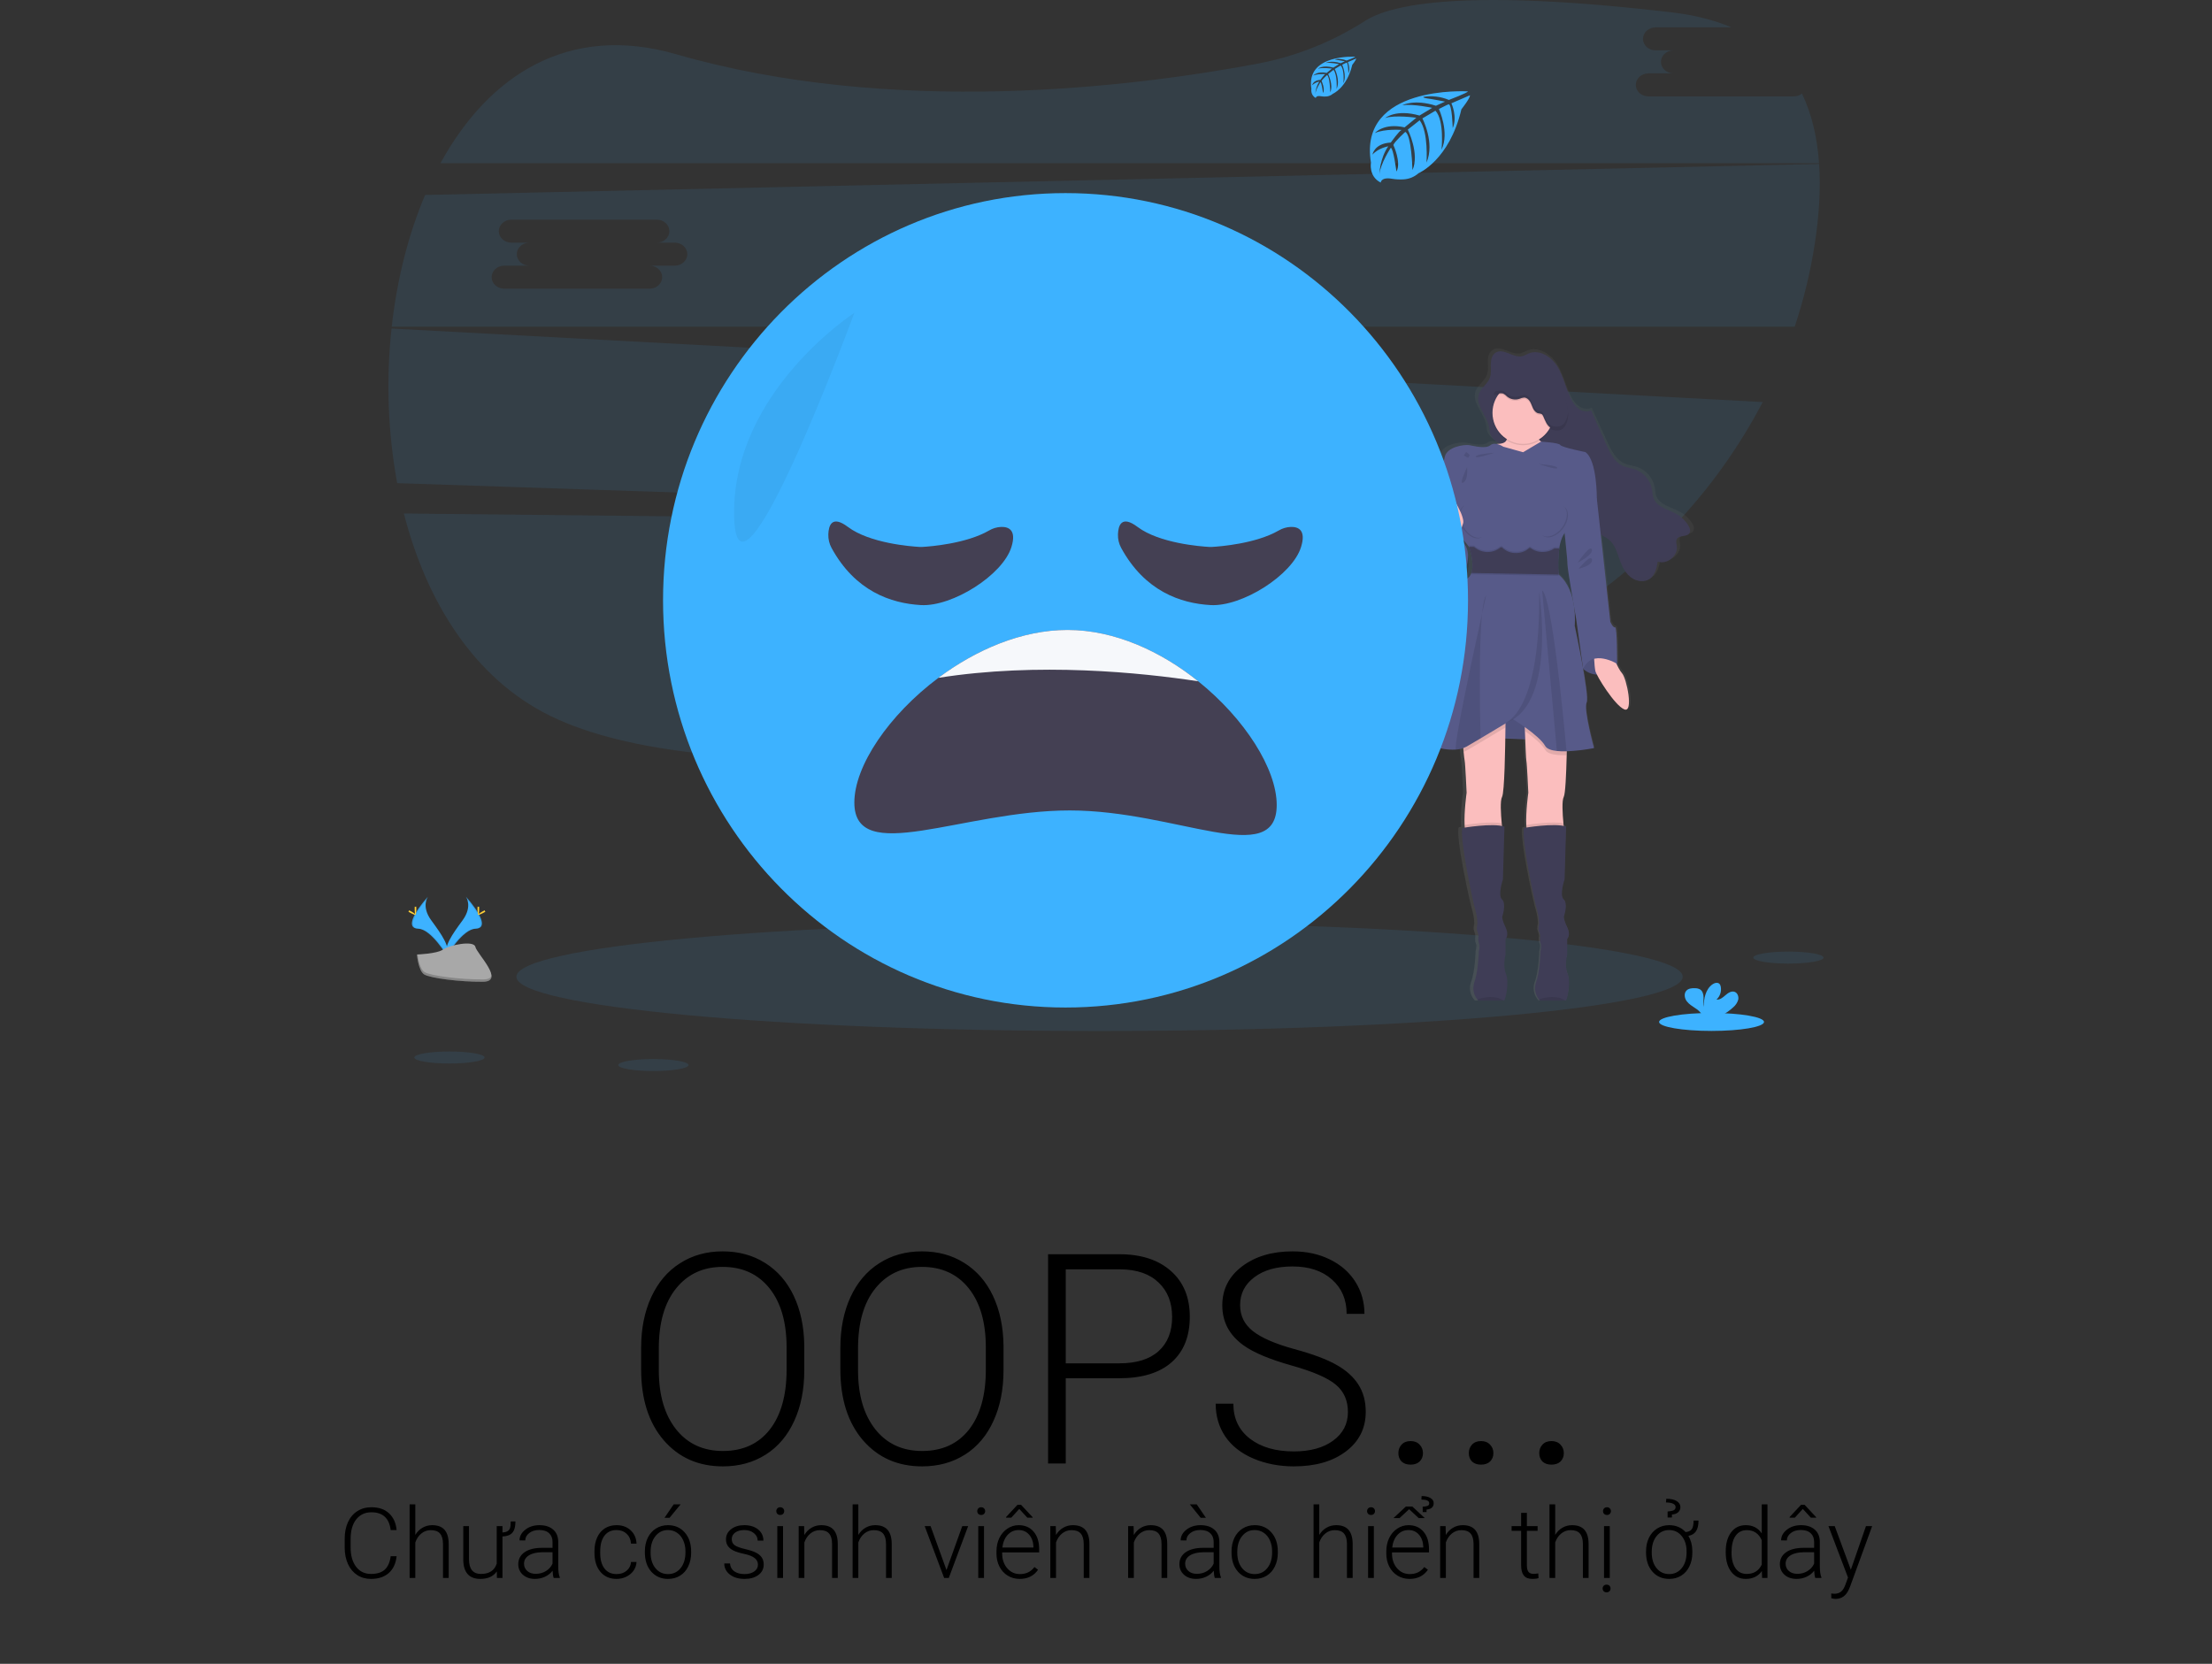 <svg width="541" height="407" viewBox="0 0 541 407" fill="none" xmlns="http://www.w3.org/2000/svg">
<rect x="0" y="0" width="541" height="407" fill="#333333" stroke="none"/>
<g clip-path="url(#clip0_20_296)">
<path opacity="0.1" d="M98.778 125.613C104.321 147.288 116.044 166.026 134.57 175.109C173.083 193.985 259.942 184.25 324.767 173.075C358.299 167.295 387.773 151.344 409.184 128.896L98.778 125.613Z" fill="#3DB2FF"/>
<path opacity="0.1" d="M438.718 23.581H403.15C401.462 23.581 400.077 22.315 400.077 20.769C400.077 19.222 401.462 17.953 403.15 17.953H409.302C407.611 17.953 406.229 16.687 406.229 15.137C406.229 13.588 407.611 12.325 409.302 12.325H404.911C403.22 12.325 401.835 11.059 401.835 9.509C401.835 7.959 403.22 6.697 404.911 6.697H423.476C419.356 4.944 414.541 3.697 408.992 3.042C358.37 -2.909 340.297 1.027 333.921 5.073C325.975 10.178 317.148 13.721 307.903 15.515C276.671 21.415 218.262 28.512 165.323 13.255C139.011 5.657 119.455 18.479 107.735 39.913H444.896C444.456 33.684 443.138 27.93 440.719 22.896C440.146 23.344 439.442 23.585 438.718 23.581V23.581Z" fill="#3DB2FF"/>
<path opacity="0.1" d="M95.763 80.368C94.396 92.975 94.861 105.716 97.141 118.186L409.423 128.645C418.019 119.622 425.323 109.425 431.121 98.35L95.763 80.368ZM219.274 107.346H213.125C214.816 107.346 216.201 108.615 216.201 110.162C216.201 111.709 214.816 112.974 213.125 112.974H177.557C175.869 112.974 174.484 111.709 174.484 110.162C174.484 108.615 175.869 107.346 177.557 107.346H183.709C182.018 107.346 180.636 106.081 180.636 104.534C180.636 102.987 182.018 101.718 183.709 101.718H179.315C177.624 101.718 176.239 100.453 176.239 98.906C176.239 97.359 177.624 96.09 179.315 96.09H214.883C216.575 96.09 217.956 97.356 217.956 98.906C217.956 100.456 216.575 101.718 214.883 101.718H219.274C220.965 101.718 222.347 102.984 222.347 104.534C222.347 106.084 220.965 107.346 219.274 107.346Z" fill="#3DB2FF"/>
<path opacity="0.1" d="M444.909 40.107L103.973 47.695C99.825 57.456 97.074 68.493 95.807 79.929H438.935C441.169 73.238 442.825 66.364 443.888 59.384C444.912 52.664 445.32 46.164 444.909 40.107ZM165.03 64.986H158.881C160.572 64.986 161.957 66.255 161.957 67.802C161.957 69.348 160.572 70.617 158.881 70.617H123.313C121.625 70.617 120.24 69.348 120.24 67.802C120.24 66.255 121.625 64.986 123.313 64.986H129.464C127.773 64.986 126.392 63.72 126.392 62.173C126.392 60.627 127.773 59.358 129.464 59.358H125.071C123.38 59.358 121.995 58.092 121.995 56.545C121.995 54.999 123.38 53.73 125.071 53.73H160.639C162.33 53.73 163.712 54.995 163.712 56.545C163.712 58.095 162.33 59.358 160.639 59.358H165.03C166.721 59.358 168.102 60.627 168.102 62.173C168.102 63.72 166.721 64.986 165.03 64.986Z" fill="#3DB2FF"/>
<path opacity="0.1" d="M268.927 252.207C347.696 252.207 411.552 246.262 411.552 238.929C411.552 231.596 347.696 225.652 268.927 225.652C190.157 225.652 126.302 231.596 126.302 238.929C126.302 246.262 190.157 252.207 268.927 252.207Z" fill="#3DB2FF"/>
<path d="M414.289 129.261C414.288 129.239 414.288 129.216 414.289 129.193C414.289 129.158 414.289 129.126 414.289 129.093C414.225 128.723 414.087 128.371 413.884 128.057C413.154 126.874 412.137 125.9 410.929 125.228C408.823 124.059 405.929 123.559 405.087 121.328C404.828 120.637 404.822 119.884 404.694 119.161C404.471 118.034 403.959 116.986 403.209 116.123C402.459 115.26 401.498 114.612 400.422 114.243C399.42 113.904 398.338 113.811 397.365 113.391C395.189 112.455 394.04 110.146 393.067 108.011C391.808 105.256 390.548 102.5 389.289 99.742C388.332 100.23 387.094 100 386.197 99.39C385.333 98.739 384.645 97.879 384.196 96.888C382.898 94.337 382.339 91.447 380.814 89.019C379.289 86.591 376.242 84.673 373.549 85.728C373.023 85.994 372.479 86.222 371.921 86.41C369.614 86.956 367.062 84.288 365.086 85.583C364.758 85.796 364.491 86.092 364.311 86.442C364.309 86.421 364.309 86.399 364.311 86.377C364.054 86.903 363.91 87.477 363.89 88.063V88.063C363.89 88.183 363.89 88.299 363.89 88.412C363.89 88.431 363.89 88.451 363.89 88.47C363.89 88.935 363.919 89.406 363.925 89.878C363.932 90.274 363.902 90.669 363.836 91.059V91.027C363.798 91.247 363.743 91.463 363.67 91.673C363.156 93.068 361.733 93.982 361.066 95.293V95.228C360.991 95.371 360.926 95.519 360.871 95.67C360.753 96.014 360.691 96.375 360.689 96.739C360.632 99.203 363.213 101.521 363.513 104.166C363.727 106.039 364.151 106.639 365.725 107.698L366.069 107.931C365.932 107.931 365.792 107.95 365.635 107.953C365.574 107.955 365.513 107.961 365.453 107.973C365.176 107.895 364.885 107.881 364.601 107.932C364.317 107.982 364.048 108.095 363.813 108.263C362.607 109.232 359.754 108.486 358.488 108.263C357.221 108.041 352.881 108.641 352.275 111.076C351.669 113.51 350.629 118.535 350.629 118.535C350.629 118.535 350.629 121.722 350.243 122.316C350.228 122.357 350.228 122.403 350.243 122.445C350.243 123.339 350.274 128.715 349.419 130.101C349.209 130.424 349.225 131.137 349.381 132.015C348.481 133.188 347.636 134.557 347.786 135.454C348.06 137.292 351.742 143.068 357.02 139.975C357.02 139.975 360.022 134.418 356.245 131.463L356.407 130.818C357.55 132.238 358.395 133.259 358.395 133.259C358.395 133.259 358.44 133.378 358.51 133.582H358.395C358.888 134.939 359.187 136.362 359.282 137.805C359.268 138.334 359.173 138.858 359.001 139.358H359.1C359.072 139.468 359.04 139.578 359.001 139.681C358.816 140.226 358.47 140.701 358.009 141.04C355.37 142.933 352.349 156.446 352.349 156.446C352.349 156.446 346.362 178.29 345.166 179.533C344.177 180.553 350.393 183.427 355.058 183.085C355.709 183.045 356.352 182.922 356.972 182.716C357.001 183.039 357.033 183.362 357.065 183.656C357.163 184.625 357.266 185.522 357.329 185.803C357.495 186.507 357.824 193.695 357.824 193.695C357.824 193.695 357.151 198.364 357.313 201.612C357.313 201.835 357.342 202.048 357.361 202.258L356.781 202.348C355.9 204.35 359.528 221.054 360.023 222.458C360.35 223.565 360.535 224.71 360.571 225.865C360.571 225.865 360.252 227.053 360.517 227.702C360.682 228.099 360.79 228.517 360.836 228.945C360.836 228.945 360.619 230.024 360.948 230.728C361.277 231.432 360.894 232.665 360.894 232.665C360.894 232.665 360.785 237.531 359.796 240.179C359.527 240.891 359.448 241.663 359.569 242.416C359.689 243.169 360.004 243.877 360.482 244.467C360.551 244.559 360.625 244.646 360.705 244.728C360.705 244.728 366.162 244.774 367.122 244.728H367.247C367.633 244.673 368.622 240.295 367.741 238.186C366.86 236.078 367.633 233.482 367.633 233.482V229.646C367.633 229.646 368.622 228.722 367.633 226.74C366.644 224.757 366.806 224.157 366.806 224.157C366.806 224.157 367.907 220.967 366.752 219.94C365.597 218.913 366.972 215.019 366.972 215.019L367.361 202.038C367.158 201.971 366.95 201.917 366.739 201.877C366.717 201.664 366.695 201.444 366.672 201.212C366.446 198.861 366.251 195.664 366.755 194.754C367.259 193.843 367.502 185.894 367.582 180.369L372.61 180.563C372.716 183.146 372.827 185.503 372.898 185.803C373.063 186.507 373.395 193.695 373.395 193.695C373.395 193.695 372.719 198.364 372.882 201.612C372.882 201.835 372.91 202.048 372.929 202.258L372.349 202.348C371.468 204.35 375.096 221.054 375.591 222.458C375.919 223.565 376.104 224.71 376.143 225.865C376.143 225.865 375.824 227.053 376.085 227.702C376.25 228.099 376.358 228.517 376.404 228.945C376.404 228.945 376.187 230.024 376.516 230.728C376.845 231.432 376.462 232.665 376.462 232.665C376.462 232.665 376.353 237.531 375.364 240.179C375.099 240.892 375.025 241.664 375.149 242.416C375.274 243.168 375.592 243.873 376.072 244.46C376.141 244.552 376.216 244.64 376.296 244.722C376.296 244.722 381.752 244.767 382.713 244.722H382.837C383.223 244.667 384.212 240.289 383.332 238.18C382.451 236.072 383.223 233.475 383.223 233.475V229.646C383.223 229.646 384.212 228.722 383.223 226.74C382.234 224.757 382.397 224.157 382.397 224.157C382.397 224.157 383.498 220.967 382.342 219.94C381.187 218.913 382.563 215.019 382.563 215.019L382.958 202.038C382.749 201.97 382.536 201.916 382.32 201.877C382.298 201.664 382.275 201.444 382.253 201.212C382.027 198.861 381.832 195.664 382.336 194.754C382.741 194.008 382.974 189.203 383.08 184.512C383.08 184.189 383.08 183.866 383.105 183.543C385.416 183.446 387.717 183.185 389.991 182.762C389.991 182.762 387.301 173.136 388.124 171.57C388.478 170.895 387.968 167.301 387.269 163.43C388.244 164.228 389.455 164.672 390.709 164.689C391.912 167.03 395.572 172.416 397.633 173.246C400.052 174.215 398.236 165.626 397.084 164.382C396.539 163.704 396.08 162.958 395.719 162.164C395.75 162.125 395.786 162.093 395.817 162.058C395.849 162.022 395.875 152.92 395.323 153.084C394.771 153.249 394.114 151.731 394.114 151.731L392.41 136.597L391.695 130.262C392.292 130.708 393 130.992 393.609 131.434C395.269 132.665 395.811 134.825 396.539 136.736C397.138 138.309 397.981 139.868 399.362 140.856C400.744 141.844 402.77 142.106 404.149 141.105C405.425 140.165 405.802 138.47 406.082 136.923C408.399 137.747 411.21 135.545 410.91 133.139C410.837 132.545 410.62 131.896 410.926 131.376C411.539 130.349 413.479 130.947 414.117 129.933C414.224 129.757 414.28 129.555 414.277 129.348C414.286 129.303 414.289 129.284 414.289 129.261ZM383.303 137.585C383.268 138.163 384.053 142.807 384.691 146.481C384.168 144.192 383.118 141.748 381.05 140.072C381.05 140.072 381.05 139.955 381.025 139.749H381.05C381.05 139.749 380.964 138.825 380.951 137.511C380.955 136.346 381.04 135.183 381.207 134.03V134.001H381.165C381.165 133.904 381.191 133.804 381.207 133.707C381.333 132.735 381.594 131.785 381.982 130.885C382.153 130.533 382.351 130.194 382.572 129.871C382.914 132.994 383.335 137.001 383.303 137.585V137.585ZM385.02 148.344C385.3 149.93 385.501 151.044 385.501 151.044L387.196 162.816V162.871C386.283 157.902 385.119 152.665 385.119 152.665C385.237 151.225 385.204 149.777 385.02 148.344V148.344Z" fill="url(#paint0_linear_20_296)"/>
<path d="M364.254 104.812C363.934 101.828 360.744 99.255 361.701 96.416C362.221 94.87 363.848 93.924 364.397 92.387C364.761 91.373 364.598 90.259 364.601 89.18C364.605 88.102 364.853 86.897 365.741 86.3C367.655 85.008 370.118 87.666 372.352 87.123C372.892 86.936 373.418 86.71 373.925 86.445C376.532 85.396 379.48 87.308 380.945 89.723C382.41 92.138 382.958 95.018 384.216 97.556C384.645 98.536 385.31 99.392 386.149 100.046C387.017 100.653 388.204 100.882 389.142 100.398L392.796 108.631C393.753 110.753 394.851 113.052 396.944 113.985C397.882 114.402 398.929 114.495 399.899 114.834C400.953 115.211 401.891 115.86 402.619 116.719C403.347 117.577 403.839 118.614 404.047 119.726C404.171 120.449 404.174 121.198 404.426 121.886C405.24 124.108 408.038 124.605 410.077 125.761C411.257 126.434 412.246 127.402 412.949 128.573C413.268 129.132 413.543 129.865 413.201 130.414C412.585 131.421 410.712 130.827 410.119 131.851C409.819 132.367 410.03 133.013 410.119 133.607C410.409 136 407.687 138.192 405.447 137.372C405.176 138.912 404.809 140.601 403.578 141.534C402.253 142.535 400.291 142.271 398.954 141.289C397.617 140.307 396.807 138.754 396.226 137.188C395.521 135.283 394.994 133.133 393.389 131.909C392.808 131.47 392.113 131.186 391.545 130.743C390.269 129.755 389.63 128.125 389.174 126.546C388.584 124.576 388.115 122.551 387.26 120.692C386.404 118.832 385.052 117.101 383.198 116.252C381.459 115.461 379.455 115.512 377.658 114.87C374.566 113.765 372.279 111.134 369.203 109.894C368.219 109.476 367.288 108.943 366.427 108.305C364.879 107.275 364.458 106.678 364.254 104.812Z" fill="#3F3D56"/>
<g opacity="0.1">
<path opacity="0.1" d="M364.541 91.754C364.607 91.627 364.664 91.497 364.713 91.363C365.074 90.349 364.914 89.235 364.917 88.157C364.917 87.797 364.95 87.438 365.016 87.085C364.722 87.723 364.579 88.421 364.598 89.125C364.595 89.994 364.697 90.905 364.541 91.754Z" fill="black"/>
<path opacity="0.1" d="M403.878 140.521C402.553 141.518 400.591 141.257 399.254 140.272C397.917 139.287 397.103 137.74 396.539 136.168C395.833 134.263 395.31 132.112 393.702 130.889C393.124 130.449 392.426 130.162 391.861 129.723C390.585 128.735 389.946 127.104 389.487 125.541C388.897 123.572 388.431 121.547 387.572 119.687C386.714 117.828 385.367 116.097 383.51 115.248C381.775 114.457 379.771 114.508 377.974 113.866C374.879 112.761 372.591 110.13 369.518 108.89C368.535 108.47 367.602 107.937 366.739 107.301C365.227 106.245 364.825 105.648 364.601 103.785C364.282 100.989 361.474 98.551 361.911 95.916C361.84 96.058 361.777 96.205 361.723 96.355C360.766 99.197 363.957 101.77 364.276 104.75C364.483 106.613 364.914 107.211 366.414 108.267C367.277 108.903 368.209 109.436 369.193 109.855C372.266 111.095 374.554 113.73 377.649 114.831C379.445 115.477 381.449 115.422 383.185 116.213C385.042 117.062 386.376 118.796 387.247 120.653C388.118 122.51 388.584 124.528 389.161 126.507C389.63 128.07 390.246 129.7 391.535 130.688C392.113 131.128 392.812 131.415 393.376 131.854C394.972 133.078 395.508 135.228 396.213 137.133C396.794 138.699 397.608 140.249 398.945 141.231C400.281 142.213 402.244 142.477 403.568 141.48C404.414 140.834 404.844 139.849 405.128 138.793C404.876 139.474 404.443 140.072 403.878 140.521V140.521Z" fill="black"/>
<path opacity="0.1" d="M410.435 130.837C410.313 131.069 410.26 131.331 410.282 131.593C411.003 130.873 412.63 131.296 413.198 130.369C413.33 130.14 413.382 129.872 413.345 129.61C412.605 130.32 410.977 129.897 410.435 130.837Z" fill="black"/>
<path opacity="0.1" d="M405.747 136.359C405.687 136.681 405.626 137.027 405.55 137.363C407.502 137.979 409.758 136.394 410.077 134.392C409.302 135.932 407.387 136.962 405.747 136.359Z" fill="black"/>
</g>
<path d="M368.376 106.365C368.376 106.365 369.439 108.535 366.302 108.58C363.165 108.625 368.322 122.671 368.322 122.671L373.536 129.387L380.023 125.835L380.396 116.039L380.875 110.12C380.875 110.12 374.812 108.128 375.929 105.493C377.046 102.858 368.376 106.365 368.376 106.365Z" fill="#FBBEBE"/>
<path d="M387.205 163.633C387.205 163.633 391.034 167.447 395.502 162.387L392.071 158.703H387.732L387.205 163.633Z" fill="#575A89"/>
<path opacity="0.1" d="M387.62 158.703L387.094 163.633C387.094 163.633 390.923 167.447 395.39 162.387" fill="black"/>
<path d="M394.062 159.374C394.062 159.374 395.604 163.465 396.72 164.702C397.837 165.939 399.592 174.496 397.253 173.527C394.914 172.558 390.447 165.348 390.179 164.111C389.911 162.875 389.809 159.374 389.809 159.374H394.062Z" fill="#FBBEBE"/>
<path d="M360.613 180.362L381.245 181.17L378.852 172.342L368.459 172.129L360.613 180.362Z" fill="#575A89"/>
<path opacity="0.1" d="M363.481 180.362L384.117 181.17L381.724 172.342L371.328 172.129L363.481 180.362Z" fill="black"/>
<path d="M367.365 194.935C366.876 195.855 367.065 199.039 367.285 201.393C367.425 202.891 367.578 204.044 367.578 204.044C367.578 204.044 359.866 206.465 358.698 204.367C358.402 203.834 358.255 202.901 358.204 201.806C358.044 198.577 358.698 193.924 358.698 193.924C358.698 193.924 358.379 186.769 358.22 186.068C358.156 185.787 358.057 184.896 357.961 183.931C357.821 182.497 357.687 180.902 357.687 180.902L368.217 175.251C368.217 175.251 368.217 176.31 368.197 177.941C368.14 183.062 367.971 193.805 367.365 194.935Z" fill="#FBBEBE"/>
<path opacity="0.1" d="M367.578 204.044C367.578 204.044 359.866 206.465 358.698 204.367C358.402 203.834 358.255 202.901 358.204 201.806C359.799 201.561 364.656 200.883 367.285 201.393C367.425 202.891 367.578 204.044 367.578 204.044Z" fill="black"/>
<path d="M367.843 244.728H367.722C366.793 244.764 361.516 244.728 361.516 244.728C361.439 244.647 361.366 244.56 361.299 244.47C360.832 243.879 360.524 243.176 360.404 242.43C360.284 241.683 360.356 240.918 360.613 240.208C361.57 237.57 361.675 232.726 361.675 232.726C361.675 232.726 362.049 231.49 361.73 230.789C361.411 230.088 361.621 229.013 361.621 229.013C361.572 228.588 361.465 228.172 361.302 227.776C361.037 227.131 361.356 225.946 361.356 225.946C361.32 224.797 361.141 223.658 360.823 222.555C360.345 221.157 356.835 204.528 357.687 202.536C357.687 202.536 365.131 201.244 367.952 202.213L367.578 215.129C367.578 215.129 366.248 219.003 367.365 220.027C368.481 221.05 367.419 224.225 367.419 224.225C367.419 224.225 367.259 224.815 368.217 226.808C369.174 228.8 368.217 229.714 368.217 229.714V233.534C368.217 233.534 367.473 236.117 368.322 238.216C369.171 240.314 368.217 244.661 367.843 244.728Z" fill="#3F3D56"/>
<path d="M382.454 194.935C381.966 195.855 382.154 199.039 382.374 201.393C382.515 202.891 382.668 204.044 382.668 204.044C382.668 204.044 374.956 206.465 373.788 204.367C373.491 203.834 373.344 202.901 373.293 201.806C373.134 198.577 373.788 193.924 373.788 193.924C373.788 193.924 373.469 186.769 373.309 186.068C373.223 185.69 373.073 182.087 372.955 178.855C372.856 176.097 372.776 173.604 372.776 173.604L383.306 175.251C383.306 175.251 383.306 179.936 383.175 184.751C383.06 189.42 382.847 194.205 382.454 194.935Z" fill="#FBBEBE"/>
<path opacity="0.1" d="M382.668 204.044C382.668 204.044 374.956 206.465 373.788 204.367C373.491 203.834 373.344 202.901 373.293 201.806C374.889 201.561 379.745 200.883 382.374 201.393C382.515 202.891 382.668 204.044 382.668 204.044Z" fill="black"/>
<path d="M382.933 244.728H382.812C381.883 244.764 376.605 244.728 376.605 244.728C376.528 244.647 376.456 244.56 376.388 244.47C375.922 243.879 375.614 243.176 375.494 242.43C375.374 241.683 375.445 240.918 375.702 240.208C376.66 237.557 376.755 232.713 376.755 232.713C376.755 232.713 377.129 231.477 376.81 230.776C376.49 230.075 376.701 229 376.701 229C376.652 228.575 376.545 228.159 376.382 227.763C376.117 227.118 376.436 225.933 376.436 225.933C376.4 224.784 376.221 223.645 375.903 222.542C375.425 221.144 371.915 204.515 372.767 202.523C372.767 202.523 380.211 201.231 383.032 202.2L382.658 215.116C382.658 215.116 381.328 218.99 382.445 220.014C383.561 221.038 382.499 224.212 382.499 224.212C382.499 224.212 382.339 224.802 383.297 226.795C384.254 228.787 383.297 229.701 383.297 229.701V233.521C383.297 233.521 382.553 236.104 383.402 238.203C384.251 240.301 383.306 244.661 382.933 244.728Z" fill="#3F3D56"/>
<path opacity="0.1" d="M372.524 108.903C376.666 108.903 380.023 105.505 380.023 101.315C380.023 97.124 376.666 93.727 372.524 93.727C368.383 93.727 365.026 97.124 365.026 101.315C365.026 105.505 368.383 108.903 372.524 108.903Z" fill="black"/>
<path d="M372.524 108.58C376.666 108.58 380.023 105.183 380.023 100.992C380.023 96.801 376.666 93.404 372.524 93.404C368.383 93.404 365.026 96.801 365.026 100.992C365.026 105.183 368.383 108.58 372.524 108.58Z" fill="#FBBEBE"/>
<path opacity="0.1" d="M357.687 180.902L368.217 175.251C368.217 175.251 368.217 176.31 368.197 177.941C366.659 178.871 364.34 180.269 362.109 181.59C360.897 182.31 359.713 183.007 358.698 183.591C358.463 183.721 358.216 183.829 357.961 183.914C357.821 182.497 357.687 180.902 357.687 180.902Z" fill="black"/>
<path opacity="0.1" d="M383.306 175.238C383.306 175.238 383.306 179.923 383.175 184.738H383.137C382.35 184.766 381.562 184.741 380.779 184.663C379.404 184.515 378.303 184.147 377.907 183.417C377.106 181.996 374.863 180.188 372.968 178.842C372.869 176.084 372.789 173.591 372.789 173.591L383.306 175.238Z" fill="black"/>
<path d="M381.347 134.201C381.08 136.303 381.029 138.427 381.194 140.54C386.031 144.576 385.128 153.078 385.128 153.078C385.128 153.078 388.852 170.301 388.054 171.861C387.256 173.42 389.86 183 389.86 183C387.641 183.426 385.394 183.687 383.137 183.782C382.35 183.81 381.562 183.785 380.779 183.708C379.404 183.559 378.303 183.191 377.907 182.461C376.42 179.826 369.984 175.897 369.984 175.897C369.984 175.897 365.906 178.37 362.109 180.621C360.897 181.341 359.713 182.038 358.698 182.623C357.875 183.065 356.965 183.317 356.034 183.362C351.519 183.701 345.504 180.84 346.461 179.826C347.632 178.587 353.43 156.846 353.43 156.846C353.43 156.846 356.353 143.391 358.906 141.509C359.353 141.166 359.687 140.695 359.863 140.156C360.737 137.698 359.276 133.759 359.276 133.759C359.276 133.759 351.034 123.481 351.404 122.887C351.774 122.293 351.777 119.122 351.777 119.122C351.777 119.122 352.789 114.117 353.373 111.696C353.957 109.274 358.159 108.68 359.381 108.896C360.603 109.113 363.366 109.865 364.534 108.896C365.702 107.928 367.674 109.274 367.674 109.274L372.518 110.624L376.873 108.041C376.873 108.041 381.238 108.267 381.612 108.857C381.985 109.448 387.729 110.582 387.729 110.582C390.651 112.571 390.546 122.044 390.546 122.044C390.546 122.044 383.526 128.231 382.09 131.408C381.718 132.301 381.468 133.241 381.347 134.201V134.201Z" fill="#575A89"/>
<path d="M388.957 120.734L390.553 122.025L392.202 137.04L393.849 152.109C393.849 152.109 394.487 153.617 395.02 153.456C395.553 153.294 395.498 162.387 395.498 162.387C395.498 162.387 389.391 158.586 387.202 163.633L385.498 151.463C385.498 151.463 383.316 139.032 383.37 138.063C383.424 137.095 382.253 126.601 382.253 126.601L388.957 120.734Z" fill="#575A89"/>
<path d="M352.581 121.434L351.41 122.887C351.41 122.887 351.519 129.129 350.613 130.637C349.707 132.145 353.114 140.969 354.391 140.43C355.667 139.891 358.539 126.116 358.539 125.955C358.539 125.793 352.581 121.434 352.581 121.434Z" fill="#575A89"/>
<path d="M352.476 130.314C352.476 130.314 348.752 134.134 349.017 135.964C349.282 137.795 352.846 143.546 357.952 140.456C357.952 140.456 362.687 131.444 352.476 130.314Z" fill="#575A89"/>
<path opacity="0.1" d="M367.722 244.738C366.794 244.774 361.516 244.738 361.516 244.738C361.439 244.656 361.366 244.57 361.299 244.48C362.649 244.015 365.565 243.317 367.722 244.738Z" fill="black"/>
<path opacity="0.1" d="M382.818 244.738C381.889 244.774 376.612 244.738 376.612 244.738C376.535 244.656 376.462 244.57 376.395 244.48C377.738 244.015 380.655 243.317 382.818 244.738Z" fill="black"/>
<path opacity="0.1" d="M362.486 150.088C361.672 157.986 361.94 173.659 362.109 180.621C360.897 181.341 359.713 182.038 358.698 182.623C357.875 183.065 356.965 183.317 356.034 183.362C355.696 181.257 360.38 159.633 362.486 150.088Z" fill="black"/>
<path opacity="0.1" d="M363.481 145.606C363.459 145.719 363.073 147.437 362.486 150.088C362.716 147.824 363.035 146.2 363.481 145.606Z" fill="black"/>
<path opacity="0.1" d="M376.436 144.754C376.436 144.754 380.958 173.491 367.569 177.043C367.566 177.03 376.832 175.606 376.436 144.754Z" fill="black"/>
<path opacity="0.1" d="M383.137 183.782C382.35 183.81 381.563 183.785 380.779 183.708L377.167 144.415C379.471 145.939 382.228 173.824 383.137 183.782Z" fill="black"/>
<path opacity="0.1" d="M366.94 96.529C367.18 96.51 367.421 96.535 367.652 96.604C367.99 96.774 368.295 97.006 368.552 97.288C368.968 97.64 369.465 97.879 369.998 97.984C370.53 98.088 371.08 98.055 371.596 97.885C371.96 97.721 372.346 97.612 372.741 97.563C373.351 97.563 373.877 98.015 374.193 98.531C374.509 99.048 374.672 99.661 374.943 100.214C375.214 100.766 375.648 101.289 376.245 101.424C376.531 101.436 376.812 101.501 377.074 101.618C377.235 101.75 377.358 101.923 377.432 102.119C377.93 103.207 378.325 104.492 379.388 105.025C379.779 105.208 380.205 105.302 380.635 105.299C381.073 105.332 381.512 105.252 381.912 105.067C382.304 104.845 382.629 104.517 382.85 104.121C383.514 103.01 383.59 101.634 383.434 100.346C383.239 98.721 382.667 97.165 381.765 95.806C380.815 94.431 379.521 93.337 378.016 92.634C376.51 91.931 374.848 91.645 373.198 91.805C372.621 91.871 372.051 91.979 371.49 92.128C369.461 92.677 367.47 93.704 366.238 95.425C365.94 95.855 365.613 96.263 365.259 96.646C365.817 96.591 366.379 96.542 366.94 96.529Z" fill="black"/>
<path d="M366.94 96.207C367.18 96.187 367.421 96.212 367.652 96.281C367.99 96.451 368.295 96.683 368.552 96.965C368.968 97.317 369.465 97.556 369.998 97.661C370.53 97.766 371.08 97.732 371.596 97.563C371.96 97.398 372.346 97.289 372.741 97.24C373.351 97.24 373.877 97.692 374.193 98.208C374.509 98.725 374.672 99.338 374.943 99.891C375.214 100.443 375.648 100.966 376.245 101.102C376.531 101.113 376.812 101.179 377.074 101.295C377.235 101.427 377.358 101.6 377.432 101.796C377.93 102.884 378.325 104.169 379.388 104.702C379.779 104.885 380.205 104.979 380.635 104.976C381.073 105.009 381.512 104.929 381.912 104.744C382.304 104.522 382.629 104.194 382.85 103.798C383.514 102.687 383.59 101.311 383.434 100.023C383.239 98.398 382.667 96.842 381.765 95.483C380.815 94.109 379.521 93.014 378.016 92.311C376.51 91.608 374.848 91.322 373.198 91.483C372.621 91.548 372.051 91.656 371.49 91.805C369.461 92.354 367.47 93.381 366.238 95.102C365.94 95.532 365.613 95.94 365.259 96.323C365.817 96.268 366.379 96.219 366.94 96.207Z" fill="#3F3D56"/>
<path opacity="0.1" d="M358.804 114.276C358.804 114.276 359.177 117.291 357.901 118.044C356.624 118.796 358.804 114.276 358.804 114.276Z" fill="black"/>
<path opacity="0.1" d="M385.872 137.634C385.872 137.634 388.903 133.113 389.33 134.405C389.758 135.697 385.872 137.634 385.872 137.634Z" fill="black"/>
<path opacity="0.1" d="M386.085 139.139C386.085 139.139 389.075 135.425 389.362 136.878C389.65 138.331 386.085 139.139 386.085 139.139Z" fill="black"/>
<path opacity="0.1" d="M377.304 134.718C376.22 134.734 375.162 134.381 374.298 133.717H374.037C373.141 134.545 371.966 134.992 370.753 134.967C370.123 134.981 369.496 134.867 368.911 134.629C368.326 134.392 367.794 134.036 367.349 133.585H367.001C366.082 134.342 364.928 134.745 363.744 134.723C362.559 134.702 361.421 134.256 360.53 133.465L359.282 133.443C359.282 133.443 360.744 137.382 359.869 139.839L381.194 140.223C381.029 138.111 381.08 135.987 381.347 133.885V133.856L380.176 133.833C379.333 134.425 378.329 134.734 377.304 134.718Z" fill="black"/>
<path opacity="0.1" d="M377.304 135.364C376.22 135.379 375.162 135.027 374.298 134.363H374.037C373.141 135.191 371.966 135.638 370.753 135.613C370.123 135.627 369.496 135.513 368.911 135.275C368.326 135.037 367.794 134.682 367.349 134.231H367.001C366.082 134.988 364.928 135.391 363.744 135.369C362.559 135.347 361.421 134.902 360.53 134.111L359.282 134.089C359.282 134.089 360.744 138.028 359.869 140.485L381.194 140.869C381.029 138.757 381.08 136.633 381.347 134.531V134.502L380.176 134.479C379.333 135.07 378.329 135.38 377.304 135.364Z" fill="black"/>
<path d="M377.304 135.041C376.22 135.057 375.162 134.704 374.298 134.04H374.037C373.141 134.868 371.966 135.315 370.753 135.29C370.123 135.304 369.496 135.19 368.911 134.952C368.326 134.715 367.794 134.359 367.349 133.908H367.001C366.082 134.665 364.928 135.068 363.744 135.046C362.559 135.025 361.421 134.579 360.53 133.788L359.282 133.766C359.282 133.766 360.744 137.705 359.869 140.162L381.194 140.546C381.029 138.434 381.08 136.31 381.347 134.208V134.179L380.176 134.156C379.333 134.748 378.329 135.057 377.304 135.041V135.041Z" fill="#3F3D56"/>
<path opacity="0.1" d="M376.356 113.51C376.356 113.51 380.846 113.801 380.875 114.447C380.903 115.093 376.356 113.51 376.356 113.51Z" fill="black"/>
<path opacity="0.1" d="M365.45 110.756C365.45 110.756 360.961 111.047 360.932 111.692C360.903 112.338 365.45 110.756 365.45 110.756Z" fill="black"/>
<path opacity="0.1" d="M382.607 123.959C382.563 123.927 382.518 123.901 382.473 123.872C383.622 124.918 383.431 127.204 382.02 129.09C380.61 130.976 378.469 131.76 377.167 130.914C377.208 130.95 377.244 130.989 377.288 131.024C378.565 132.012 380.798 131.237 382.272 129.287C383.747 127.337 383.89 124.951 382.607 123.959Z" fill="black"/>
<path opacity="0.1" d="M357.945 128.848C356.809 126.775 356.956 124.486 358.242 123.617C358.194 123.64 358.143 123.659 358.095 123.685C356.685 124.479 356.5 126.859 357.668 129.003C358.836 131.147 360.941 132.232 362.352 131.45C362.398 131.423 362.443 131.393 362.486 131.36C361.079 132.006 359.081 130.921 357.945 128.848Z" fill="black"/>
<path opacity="0.1" d="M359.464 111.366L359.053 112.012L358.003 111.447L358.555 110.588C358.92 110.763 359.233 111.031 359.464 111.366V111.366Z" fill="black"/>
<path d="M352.795 135.264C352.795 135.264 353.73 130.814 352.476 129.4C351.222 127.986 351.624 120.572 353.539 120.734C355.453 120.895 358.325 126.759 357.846 127.999C357.368 129.239 355.559 135.587 355.559 135.587L352.795 135.264Z" fill="#FBBEBE"/>
<path opacity="0.1" d="M382.818 103.162C382.597 103.558 382.273 103.886 381.88 104.108C381.48 104.293 381.041 104.373 380.603 104.34C380.173 104.343 379.747 104.249 379.356 104.066C378.293 103.53 377.898 102.245 377.4 101.16C377.337 100.964 377.225 100.788 377.074 100.65C376.816 100.531 376.538 100.462 376.254 100.446C375.658 100.31 375.227 99.784 374.952 99.235C374.678 98.686 374.515 98.079 374.203 97.553C373.89 97.027 373.36 96.565 372.751 96.584C372.354 96.638 371.968 96.752 371.605 96.923C371.089 97.091 370.539 97.124 370.007 97.019C369.475 96.914 368.977 96.674 368.561 96.323C368.305 96.041 368 95.809 367.661 95.638C367.431 95.57 367.19 95.545 366.95 95.564C366.583 95.564 366.219 95.599 365.852 95.629C365.671 95.87 365.476 96.1 365.268 96.32C365.827 96.271 366.388 96.223 366.95 96.21C367.19 96.19 367.431 96.216 367.661 96.284C368 96.455 368.305 96.687 368.561 96.969C368.977 97.32 369.475 97.56 370.007 97.665C370.539 97.77 371.089 97.737 371.605 97.569C371.968 97.398 372.354 97.283 372.751 97.23C373.36 97.23 373.887 97.682 374.203 98.199C374.519 98.715 374.681 99.329 374.952 99.881C375.224 100.433 375.658 100.956 376.254 101.092C376.538 101.107 376.816 101.176 377.074 101.295C377.235 101.427 377.358 101.6 377.432 101.796C377.93 102.884 378.325 104.169 379.388 104.702C379.779 104.885 380.205 104.979 380.635 104.976C381.073 105.009 381.512 104.929 381.912 104.744C382.304 104.522 382.629 104.194 382.85 103.798C383.345 102.885 383.567 101.846 383.488 100.808C383.464 101.637 383.233 102.446 382.818 103.162V103.162Z" fill="black"/>
<path d="M354.209 138.793C355.795 138.793 357.081 137.911 357.081 136.823C357.081 135.736 355.795 134.854 354.209 134.854C352.623 134.854 351.337 135.736 351.337 136.823C351.337 137.911 352.623 138.793 354.209 138.793Z" fill="#575A89"/>
<path d="M260.602 246.462C314.968 246.462 359.04 201.864 359.04 146.849C359.04 91.835 314.968 47.236 260.602 47.236C206.236 47.236 162.164 91.835 162.164 146.849C162.164 201.864 206.236 246.462 260.602 246.462Z" fill="#3DB2FF"/>
<path d="M312.252 196.908C312.252 212.633 287.823 198.251 261.633 198.251C235.442 198.251 208.952 212.038 208.952 196.314C208.952 187.347 217.395 174.877 229.507 165.819C238.633 158.993 249.839 154.105 261.097 154.105C272.673 154.105 284.013 159.397 293.059 166.662C304.476 175.823 312.252 188.131 312.252 196.908Z" fill="#444053"/>
<path d="M293.056 166.656C279.134 164.534 253.955 161.948 229.507 165.813C238.633 158.987 249.839 154.098 261.096 154.098C272.67 154.098 284.01 159.39 293.056 166.656Z" fill="#F6F8FB"/>
<path opacity="0.05" d="M208.952 76.532C208.952 76.532 179.299 95.716 179.542 125.722C179.784 155.729 208.952 76.532 208.952 76.532Z" fill="black"/>
<path d="M359.001 22.354C359.001 22.354 332.134 20.717 335.303 39.768C335.303 39.768 334.665 43.132 337.69 44.663C337.69 44.663 337.738 43.252 340.443 43.73C341.408 43.893 342.388 43.941 343.363 43.872C344.681 43.781 345.934 43.257 346.93 42.38V42.38C346.93 42.38 354.483 39.225 357.422 26.733C357.422 26.733 359.595 24.007 359.509 23.31L354.975 25.267C354.975 25.267 356.522 28.576 355.294 31.327C355.294 31.327 355.147 25.389 354.276 25.515C354.1 25.544 351.921 26.662 351.921 26.662C351.921 26.662 354.585 32.428 352.559 36.616C352.559 36.616 353.322 29.513 351.072 27.078L347.881 28.964C347.881 28.964 350.996 34.918 348.883 39.778C348.883 39.778 349.426 32.325 347.211 29.422L344.317 31.705C344.317 31.705 347.243 37.575 345.459 41.605C345.459 41.605 345.227 32.929 343.692 32.273C343.692 32.273 341.161 34.534 340.775 35.46C340.775 35.46 342.779 39.719 341.538 41.967C341.538 41.967 340.775 36.187 340.15 36.155C340.15 36.155 337.629 39.984 337.364 42.612C337.364 42.612 337.476 38.706 339.537 35.79C339.537 35.79 337.099 36.213 335.679 37.814C335.679 37.814 336.072 35.105 340.147 34.87C340.147 34.87 342.23 31.963 342.789 31.789C342.789 31.789 338.72 31.444 336.254 32.551C336.254 32.551 338.424 29.997 343.532 31.156L346.404 28.799C346.404 28.799 341.05 28.056 338.778 28.877C338.778 28.877 341.391 26.616 347.173 28.263L350.284 26.381C350.284 26.381 345.718 25.386 342.996 25.735C342.996 25.735 345.868 24.169 351.193 25.867L353.427 24.857C353.427 24.857 350.08 24.191 349.1 24.088C348.121 23.985 348.07 23.707 348.07 23.707C350.195 23.357 352.375 23.613 354.365 24.446C354.365 24.446 359.081 22.654 359.001 22.354Z" fill="#3DB2FF"/>
<path d="M331.445 13.884C331.445 13.884 319.32 13.142 320.737 21.75C320.737 21.75 320.453 23.271 321.815 23.962C321.815 23.962 321.834 23.316 323.06 23.542C323.495 23.615 323.937 23.636 324.378 23.607C324.974 23.564 325.54 23.327 325.992 22.932V22.932C325.992 22.932 329.403 21.505 330.731 15.861C330.731 15.861 331.713 14.63 331.688 14.314L329.639 15.199C329.639 15.199 330.341 16.694 329.789 17.937C329.789 17.937 329.722 15.254 329.33 15.318C329.25 15.318 328.264 15.835 328.264 15.835C328.264 15.835 329.47 18.441 328.561 20.333C328.561 20.333 328.905 17.123 327.891 16.022L326.448 16.875C326.448 16.875 327.856 19.567 326.902 21.763C326.902 21.763 327.144 18.395 326.145 17.084L324.837 18.114C324.837 18.114 326.158 20.765 325.354 22.587C325.354 22.587 325.249 18.667 324.553 18.369C324.553 18.369 323.411 19.39 323.235 19.81C323.235 19.81 324.141 21.747 323.58 22.751C323.58 22.751 323.235 20.139 322.942 20.129C322.942 20.129 321.803 21.857 321.685 23.035C321.739 21.939 322.077 20.875 322.664 19.952C322.008 20.077 321.402 20.395 320.922 20.866C320.922 20.866 321.097 19.642 322.945 19.535C322.945 19.535 323.886 18.224 324.138 18.143C324.138 18.143 322.3 17.988 321.187 18.489C321.187 18.489 322.166 17.333 324.476 17.843L325.753 16.781C325.753 16.781 323.334 16.458 322.307 16.813C322.307 16.813 323.487 15.793 326.101 16.539L327.505 15.686C327.505 15.686 325.443 15.237 324.212 15.399C324.212 15.399 325.51 14.692 327.916 15.46L328.921 15.002C328.921 15.002 327.409 14.701 326.969 14.656C326.528 14.611 326.499 14.485 326.499 14.485C327.457 14.324 328.441 14.436 329.339 14.808C329.339 14.808 331.48 14.02 331.445 13.884Z" fill="#3DB2FF"/>
<path opacity="0.1" d="M437.407 235.716C442.153 235.716 446 235.059 446 234.247C446 233.436 442.153 232.778 437.407 232.778C432.661 232.778 428.814 233.436 428.814 234.247C428.814 235.059 432.661 235.716 437.407 235.716Z" fill="#3DB2FF"/>
<path opacity="0.1" d="M109.924 260.156C114.669 260.156 118.516 259.499 118.516 258.687C118.516 257.876 114.669 257.218 109.924 257.218C105.178 257.218 101.331 257.876 101.331 258.687C101.331 259.499 105.178 260.156 109.924 260.156Z" fill="#3DB2FF"/>
<path opacity="0.1" d="M159.806 262C164.552 262 168.399 261.342 168.399 260.531C168.399 259.719 164.552 259.062 159.806 259.062C155.06 259.062 151.213 259.719 151.213 260.531C151.213 261.342 155.06 262 159.806 262Z" fill="#3DB2FF"/>
<path d="M418.6 252.187C425.686 252.187 431.431 251.204 431.431 249.992C431.431 248.779 425.686 247.796 418.6 247.796C411.514 247.796 405.77 248.779 405.77 249.992C405.77 251.204 411.514 252.187 418.6 252.187Z" fill="#3DB2FF"/>
<path d="M423.903 246.404C424.489 245.92 424.916 245.269 425.129 244.535C425.285 243.795 424.972 242.904 424.274 242.633C423.489 242.329 422.649 242.881 422.014 243.437C421.379 243.992 420.649 244.625 419.816 244.509C420.244 244.116 420.565 243.618 420.746 243.063C420.927 242.508 420.963 241.915 420.85 241.341C420.813 241.104 420.714 240.88 420.563 240.695C420.125 240.224 419.337 240.424 418.814 240.795C417.155 241.977 416.692 244.257 416.682 246.311C416.516 245.571 416.657 244.799 416.654 244.05C416.651 243.301 416.443 242.436 415.811 242.039C415.419 241.827 414.979 241.722 414.535 241.735C413.788 241.706 412.959 241.78 412.448 242.332C411.81 243.02 411.979 244.17 412.531 244.916C413.083 245.661 413.919 246.146 414.688 246.666C415.307 247.038 415.835 247.547 416.232 248.154C416.279 248.24 416.317 248.329 416.347 248.422H421.022C422.068 247.884 423.037 247.205 423.903 246.404V246.404Z" fill="#3DB2FF"/>
<path d="M113.935 219.329C113.935 219.329 115.686 221.648 113.124 225.142C110.562 228.635 108.45 231.599 109.295 233.782C109.295 233.782 113.159 227.279 116.315 227.185C119.471 227.092 117.393 223.24 113.935 219.329Z" fill="#3DB2FF"/>
<path opacity="0.1" d="M113.935 219.329C114.087 219.554 114.207 219.798 114.292 220.056C117.362 223.705 118.995 227.111 116.047 227.195C113.296 227.276 109.984 232.248 109.209 233.505C109.236 233.602 109.268 233.698 109.305 233.792C109.305 233.792 113.169 227.289 116.325 227.195C119.48 227.102 117.394 223.24 113.935 219.329Z" fill="black"/>
<path d="M117.192 222.284C117.192 223.101 117.1 223.763 116.988 223.763C116.876 223.763 116.787 223.117 116.787 222.284C116.787 221.451 116.899 221.851 117.014 221.851C117.129 221.851 117.192 221.467 117.192 222.284Z" fill="#FFD037"/>
<path d="M118.296 223.259C117.588 223.65 116.972 223.885 116.918 223.785C116.864 223.685 117.397 223.291 118.105 222.901C118.813 222.51 118.533 222.794 118.587 222.901C118.641 223.007 119.018 222.868 118.296 223.259Z" fill="#FFD037"/>
<path d="M104.675 219.329C104.675 219.329 102.923 221.648 105.482 225.142C108.041 228.635 110.156 231.599 109.311 233.782C109.311 233.782 105.444 227.279 102.291 227.185C99.138 227.092 101.213 223.24 104.675 219.329Z" fill="#3DB2FF"/>
<path opacity="0.1" d="M104.675 219.329C104.521 219.553 104.401 219.797 104.317 220.056C101.248 223.705 99.611 227.111 102.562 227.195C105.31 227.276 108.625 232.248 109.397 233.505C109.371 233.602 109.34 233.698 109.305 233.792C109.305 233.792 105.437 227.289 102.285 227.195C99.132 227.102 101.213 223.24 104.675 219.329Z" fill="black"/>
<path d="M101.417 222.284C101.417 223.101 101.506 223.763 101.618 223.763C101.729 223.763 101.819 223.117 101.819 222.284C101.819 221.451 101.707 221.851 101.595 221.851C101.484 221.851 101.417 221.467 101.417 222.284Z" fill="#FFD037"/>
<path d="M100.297 223.259C101.005 223.65 101.624 223.885 101.679 223.785C101.733 223.685 101.2 223.291 100.492 222.901C99.783 222.51 100.061 222.794 100.01 222.901C99.959 223.007 99.588 222.868 100.297 223.259Z" fill="#FFD037"/>
<path d="M101.975 233.488C101.975 233.488 106.876 233.337 108.357 232.271C109.838 231.206 115.897 229.937 116.264 231.625C116.631 233.314 123.628 240.117 118.096 240.163C112.563 240.208 105.24 239.288 103.765 238.38C102.291 237.473 101.975 233.488 101.975 233.488Z" fill="#A8A8A8"/>
<path opacity="0.2" d="M118.188 239.585C112.655 239.63 105.332 238.71 103.858 237.802C102.735 237.111 102.288 234.628 102.138 233.482H101.975C101.975 233.482 102.294 237.483 103.759 238.39C105.224 239.297 112.556 240.218 118.089 240.172C119.685 240.172 120.237 239.581 120.208 238.732C119.985 239.252 119.378 239.575 118.188 239.585Z" fill="black"/>
<path d="M225.605 133.788C227.478 133.682 236.294 133.01 241.894 129.778C242.793 129.242 243.809 128.94 244.852 128.896C246.632 128.845 248.681 129.597 247.37 133.808C245.244 140.695 232.905 148.444 225.247 148.015C217.883 147.602 209.146 144.599 203.377 134.04C202.825 133.024 202.552 131.877 202.589 130.717C202.656 128.586 203.422 125.916 207.375 128.893C212.717 132.913 222.851 133.675 224.884 133.788C225.124 133.801 225.365 133.801 225.605 133.788V133.788Z" fill="#444053"/>
<path d="M296.442 133.788C298.315 133.682 307.131 133.01 312.731 129.778C313.63 129.242 314.646 128.94 315.689 128.896C317.469 128.845 319.518 129.597 318.206 133.808C316.081 140.695 303.742 148.444 296.084 148.015C288.72 147.602 279.983 144.599 274.214 134.04C273.661 133.024 273.389 131.877 273.426 130.717C273.493 128.586 274.259 125.916 278.212 128.893C283.554 132.913 293.688 133.675 295.72 133.788C295.961 133.801 296.201 133.801 296.442 133.788V133.788Z" fill="#444053"/>
</g>
<path d="M196.707 335.184C196.707 339.895 195.887 344.031 194.246 347.594C192.629 351.156 190.309 353.898 187.285 355.82C184.262 357.742 180.77 358.703 176.809 358.703C170.832 358.703 166.004 356.57 162.324 352.305C158.645 348.016 156.805 342.238 156.805 334.973V329.699C156.805 325.035 157.625 320.91 159.266 317.324C160.93 313.715 163.273 310.949 166.297 309.027C169.32 307.082 172.801 306.109 176.738 306.109C180.676 306.109 184.145 307.059 187.145 308.957C190.168 310.855 192.5 313.539 194.141 317.008C195.781 320.477 196.637 324.496 196.707 329.066V335.184ZM192.383 329.629C192.383 323.465 190.988 318.637 188.199 315.145C185.41 311.652 181.59 309.906 176.738 309.906C171.98 309.906 168.184 311.664 165.348 315.18C162.535 318.672 161.129 323.559 161.129 329.84V335.184C161.129 341.254 162.535 346.07 165.348 349.633C168.16 353.172 171.98 354.941 176.809 354.941C181.707 354.941 185.527 353.195 188.27 349.703C191.012 346.188 192.383 341.301 192.383 335.043V329.629ZM245.434 335.184C245.434 339.895 244.613 344.031 242.973 347.594C241.355 351.156 239.035 353.898 236.012 355.82C232.988 357.742 229.496 358.703 225.535 358.703C219.559 358.703 214.73 356.57 211.051 352.305C207.371 348.016 205.531 342.238 205.531 334.973V329.699C205.531 325.035 206.352 320.91 207.992 317.324C209.656 313.715 212 310.949 215.023 309.027C218.047 307.082 221.527 306.109 225.465 306.109C229.402 306.109 232.871 307.059 235.871 308.957C238.895 310.855 241.227 313.539 242.867 317.008C244.508 320.477 245.363 324.496 245.434 329.066V335.184ZM241.109 329.629C241.109 323.465 239.715 318.637 236.926 315.145C234.137 311.652 230.316 309.906 225.465 309.906C220.707 309.906 216.91 311.664 214.074 315.18C211.262 318.672 209.855 323.559 209.855 329.84V335.184C209.855 341.254 211.262 346.07 214.074 349.633C216.887 353.172 220.707 354.941 225.535 354.941C230.434 354.941 234.254 353.195 236.996 349.703C239.738 346.188 241.109 341.301 241.109 335.043V329.629ZM260.656 337.152V358H256.332V306.812H273.77C279.09 306.812 283.285 308.172 286.355 310.891C289.449 313.609 290.996 317.348 290.996 322.105C290.996 326.91 289.508 330.625 286.531 333.25C283.578 335.852 279.289 337.152 273.664 337.152H260.656ZM260.656 333.496H273.77C277.965 333.496 281.164 332.5 283.367 330.508C285.57 328.516 286.672 325.738 286.672 322.176C286.672 318.637 285.57 315.824 283.367 313.738C281.188 311.629 278.082 310.551 274.051 310.504H260.656V333.496ZM329.668 345.414C329.668 342.578 328.672 340.34 326.68 338.699C324.688 337.035 321.043 335.465 315.746 333.988C310.449 332.488 306.582 330.859 304.145 329.102C300.676 326.617 298.941 323.359 298.941 319.328C298.941 315.414 300.547 312.238 303.758 309.801C306.992 307.34 311.117 306.109 316.133 306.109C319.531 306.109 322.566 306.766 325.238 308.078C327.934 309.391 330.02 311.219 331.496 313.562C332.973 315.906 333.711 318.52 333.711 321.402H329.352C329.352 317.91 328.156 315.109 325.766 313C323.375 310.867 320.164 309.801 316.133 309.801C312.219 309.801 309.102 310.68 306.781 312.438C304.461 314.172 303.301 316.445 303.301 319.258C303.301 321.859 304.344 323.98 306.43 325.621C308.516 327.262 311.855 328.715 316.449 329.98C321.043 331.223 324.523 332.523 326.891 333.883C329.258 335.219 331.039 336.824 332.234 338.699C333.43 340.574 334.027 342.789 334.027 345.344C334.027 349.375 332.41 352.609 329.176 355.047C325.965 357.484 321.723 358.703 316.449 358.703C312.84 358.703 309.523 358.059 306.5 356.77C303.5 355.48 301.215 353.676 299.645 351.355C298.098 349.035 297.324 346.375 297.324 343.375H301.648C301.648 346.984 302.996 349.832 305.691 351.918C308.387 354.004 311.973 355.047 316.449 355.047C320.434 355.047 323.633 354.168 326.047 352.41C328.461 350.652 329.668 348.32 329.668 345.414ZM342.008 355.469C342.008 354.648 342.266 353.957 342.781 353.395C343.32 352.809 344.059 352.516 344.996 352.516C345.934 352.516 346.672 352.809 347.211 353.395C347.75 353.957 348.02 354.648 348.02 355.469C348.02 356.289 347.75 356.969 347.211 357.508C346.672 358.023 345.934 358.281 344.996 358.281C344.059 358.281 343.32 358.023 342.781 357.508C342.266 356.969 342.008 356.289 342.008 355.469ZM359.234 355.469C359.234 354.648 359.492 353.957 360.008 353.395C360.547 352.809 361.285 352.516 362.223 352.516C363.16 352.516 363.898 352.809 364.438 353.395C364.977 353.957 365.246 354.648 365.246 355.469C365.246 356.289 364.977 356.969 364.438 357.508C363.898 358.023 363.16 358.281 362.223 358.281C361.285 358.281 360.547 358.023 360.008 357.508C359.492 356.969 359.234 356.289 359.234 355.469ZM376.461 355.469C376.461 354.648 376.719 353.957 377.234 353.395C377.773 352.809 378.512 352.516 379.449 352.516C380.387 352.516 381.125 352.809 381.664 353.395C382.203 353.957 382.473 354.648 382.473 355.469C382.473 356.289 382.203 356.969 381.664 357.508C381.125 358.023 380.387 358.281 379.449 358.281C378.512 358.281 377.773 358.023 377.234 357.508C376.719 356.969 376.461 356.289 376.461 355.469ZM97.004 380.68C96.809 382.477 96.164 383.852 95.07 384.805C93.984 385.758 92.535 386.234 90.723 386.234C89.457 386.234 88.336 385.918 87.359 385.285C86.391 384.652 85.641 383.758 85.109 382.602C84.578 381.438 84.309 380.109 84.301 378.617V376.402C84.301 374.887 84.566 373.543 85.098 372.371C85.629 371.199 86.391 370.297 87.383 369.664C88.383 369.023 89.531 368.703 90.828 368.703C92.656 368.703 94.098 369.199 95.152 370.191C96.215 371.176 96.832 372.539 97.004 374.281H95.551C95.191 371.383 93.617 369.934 90.828 369.934C89.281 369.934 88.047 370.512 87.125 371.668C86.211 372.824 85.754 374.422 85.754 376.461V378.547C85.754 380.516 86.199 382.086 87.09 383.258C87.988 384.43 89.199 385.016 90.723 385.016C92.231 385.016 93.367 384.656 94.133 383.938C94.898 383.211 95.371 382.125 95.551 380.68H97.004ZM101.574 375.465C102.035 374.707 102.625 374.121 103.344 373.707C104.062 373.293 104.848 373.086 105.699 373.086C107.059 373.086 108.07 373.469 108.734 374.234C109.398 375 109.734 376.148 109.742 377.68V386H108.348V377.668C108.34 376.535 108.098 375.691 107.621 375.137C107.152 374.582 106.398 374.305 105.359 374.305C104.492 374.305 103.723 374.578 103.051 375.125C102.387 375.664 101.895 376.395 101.574 377.316V386H100.18V368H101.574V375.465ZM126.066 372.184C126.066 373.465 125.809 374.387 125.293 374.949C124.785 375.512 123.984 375.812 122.891 375.852V386H121.531L121.508 384.395C120.664 385.621 119.316 386.234 117.465 386.234C116.113 386.234 115.086 385.844 114.383 385.062C113.68 384.273 113.32 383.109 113.305 381.57V373.32H114.699V381.395C114.699 383.809 115.676 385.016 117.629 385.016C119.66 385.016 120.945 384.176 121.484 382.496V373.32H122.891V374.879C123.867 374.832 124.477 374.492 124.719 373.859C124.844 373.539 124.906 372.98 124.906 372.184H126.066ZM135.418 386C135.277 385.602 135.188 385.012 135.148 384.23C134.656 384.871 134.027 385.367 133.262 385.719C132.504 386.062 131.699 386.234 130.848 386.234C129.629 386.234 128.641 385.895 127.883 385.215C127.133 384.535 126.758 383.676 126.758 382.637C126.758 381.402 127.27 380.426 128.293 379.707C129.324 378.988 130.758 378.629 132.594 378.629H135.137V377.188C135.137 376.281 134.855 375.57 134.293 375.055C133.738 374.531 132.926 374.27 131.855 374.27C130.879 374.27 130.07 374.52 129.43 375.02C128.789 375.52 128.469 376.121 128.469 376.824L127.062 376.812C127.062 375.805 127.531 374.934 128.469 374.199C129.406 373.457 130.559 373.086 131.926 373.086C133.34 373.086 134.453 373.441 135.266 374.152C136.086 374.855 136.508 375.84 136.531 377.105V383.105C136.531 384.332 136.66 385.25 136.918 385.859V386H135.418ZM131.012 384.992C131.949 384.992 132.785 384.766 133.52 384.312C134.262 383.859 134.801 383.254 135.137 382.496V379.707H132.629C131.23 379.723 130.137 379.98 129.348 380.48C128.559 380.973 128.164 381.652 128.164 382.52C128.164 383.23 128.426 383.82 128.949 384.289C129.48 384.758 130.168 384.992 131.012 384.992ZM150.805 385.051C151.781 385.051 152.598 384.777 153.254 384.23C153.918 383.676 154.277 382.961 154.332 382.086H155.68C155.641 382.859 155.398 383.566 154.953 384.207C154.508 384.84 153.914 385.336 153.172 385.695C152.438 386.055 151.648 386.234 150.805 386.234C149.141 386.234 147.82 385.656 146.844 384.5C145.875 383.344 145.391 381.789 145.391 379.836V379.414C145.391 378.164 145.609 377.059 146.047 376.098C146.484 375.137 147.109 374.395 147.922 373.871C148.742 373.348 149.699 373.086 150.793 373.086C152.184 373.086 153.328 373.5 154.227 374.328C155.133 375.156 155.617 376.246 155.68 377.598H154.332C154.27 376.605 153.91 375.805 153.254 375.195C152.605 374.586 151.785 374.281 150.793 374.281C149.527 374.281 148.543 374.738 147.84 375.652C147.145 376.566 146.797 377.848 146.797 379.496V379.906C146.797 381.523 147.145 382.785 147.84 383.691C148.543 384.598 149.531 385.051 150.805 385.051ZM157.719 379.473C157.719 378.254 157.953 377.156 158.422 376.18C158.898 375.203 159.566 374.445 160.426 373.906C161.293 373.359 162.273 373.086 163.367 373.086C165.055 373.086 166.422 373.68 167.469 374.867C168.516 376.047 169.039 377.613 169.039 379.566V379.859C169.039 381.086 168.801 382.191 168.324 383.176C167.855 384.152 167.191 384.906 166.332 385.438C165.473 385.969 164.492 386.234 163.391 386.234C161.711 386.234 160.344 385.645 159.289 384.465C158.242 383.277 157.719 381.707 157.719 379.754V379.473ZM159.125 379.859C159.125 381.375 159.516 382.621 160.297 383.598C161.086 384.566 162.117 385.051 163.391 385.051C164.656 385.051 165.68 384.566 166.461 383.598C167.25 382.621 167.645 381.336 167.645 379.742V379.473C167.645 378.504 167.465 377.617 167.105 376.812C166.746 376.008 166.242 375.387 165.594 374.949C164.945 374.504 164.203 374.281 163.367 374.281C162.117 374.281 161.098 374.773 160.309 375.758C159.52 376.734 159.125 378.016 159.125 379.602V379.859ZM164.762 368H166.461L163.754 371.281H162.523L164.762 368ZM185.375 382.777C185.375 382.082 185.094 381.523 184.531 381.102C183.977 380.68 183.137 380.352 182.012 380.117C180.887 379.875 180.012 379.602 179.387 379.297C178.77 378.984 178.309 378.605 178.004 378.16C177.707 377.715 177.559 377.176 177.559 376.543C177.559 375.543 177.977 374.719 178.812 374.07C179.648 373.414 180.719 373.086 182.023 373.086C183.438 373.086 184.57 373.438 185.422 374.141C186.281 374.836 186.711 375.746 186.711 376.871H185.305C185.305 376.129 184.992 375.512 184.367 375.02C183.75 374.527 182.969 374.281 182.023 374.281C181.102 374.281 180.359 374.488 179.797 374.902C179.242 375.309 178.965 375.84 178.965 376.496C178.965 377.129 179.195 377.621 179.656 377.973C180.125 378.316 180.973 378.633 182.199 378.922C183.434 379.211 184.355 379.52 184.965 379.848C185.582 380.176 186.039 380.57 186.336 381.031C186.633 381.492 186.781 382.051 186.781 382.707C186.781 383.777 186.348 384.633 185.48 385.273C184.621 385.914 183.496 386.234 182.105 386.234C180.629 386.234 179.43 385.879 178.508 385.168C177.594 384.449 177.137 383.543 177.137 382.449H178.543C178.598 383.27 178.941 383.91 179.574 384.371C180.215 384.824 181.059 385.051 182.105 385.051C183.082 385.051 183.871 384.836 184.473 384.406C185.074 383.977 185.375 383.434 185.375 382.777ZM191.516 386H190.109V373.32H191.516V386ZM189.863 369.652C189.863 369.387 189.949 369.164 190.121 368.984C190.293 368.797 190.527 368.703 190.824 368.703C191.121 368.703 191.355 368.797 191.527 368.984C191.707 369.164 191.797 369.387 191.797 369.652C191.797 369.918 191.707 370.141 191.527 370.32C191.355 370.5 191.121 370.59 190.824 370.59C190.527 370.59 190.293 370.5 190.121 370.32C189.949 370.141 189.863 369.918 189.863 369.652ZM196.672 373.32L196.719 375.488C197.195 374.707 197.789 374.113 198.5 373.707C199.211 373.293 199.996 373.086 200.855 373.086C202.215 373.086 203.227 373.469 203.891 374.234C204.555 375 204.891 376.148 204.898 377.68V386H203.504V377.668C203.496 376.535 203.254 375.691 202.777 375.137C202.309 374.582 201.555 374.305 200.516 374.305C199.648 374.305 198.879 374.578 198.207 375.125C197.543 375.664 197.051 376.395 196.73 377.316V386H195.336V373.32H196.672ZM209.926 375.465C210.387 374.707 210.977 374.121 211.695 373.707C212.414 373.293 213.199 373.086 214.051 373.086C215.41 373.086 216.422 373.469 217.086 374.234C217.75 375 218.086 376.148 218.094 377.68V386H216.699V377.668C216.691 376.535 216.449 375.691 215.973 375.137C215.504 374.582 214.75 374.305 213.711 374.305C212.844 374.305 212.074 374.578 211.402 375.125C210.738 375.664 210.246 376.395 209.926 377.316V386H208.531V368H209.926V375.465ZM231.488 384.066L235.344 373.32H236.785L232.051 386H230.914L226.156 373.32H227.598L231.488 384.066ZM240.664 386H239.258V373.32H240.664V386ZM239.012 369.652C239.012 369.387 239.098 369.164 239.27 368.984C239.441 368.797 239.676 368.703 239.973 368.703C240.27 368.703 240.504 368.797 240.676 368.984C240.855 369.164 240.945 369.387 240.945 369.652C240.945 369.918 240.855 370.141 240.676 370.32C240.504 370.5 240.27 370.59 239.973 370.59C239.676 370.59 239.441 370.5 239.27 370.32C239.098 370.141 239.012 369.918 239.012 369.652ZM249.395 386.234C248.316 386.234 247.34 385.969 246.465 385.438C245.598 384.906 244.922 384.168 244.438 383.223C243.953 382.27 243.711 381.203 243.711 380.023V379.52C243.711 378.301 243.945 377.203 244.414 376.227C244.891 375.25 245.551 374.484 246.395 373.93C247.238 373.367 248.152 373.086 249.137 373.086C250.676 373.086 251.895 373.613 252.793 374.668C253.699 375.715 254.152 377.148 254.152 378.969V379.754H245.105V380.023C245.105 381.461 245.516 382.66 246.336 383.621C247.164 384.574 248.203 385.051 249.453 385.051C250.203 385.051 250.863 384.914 251.434 384.641C252.012 384.367 252.535 383.93 253.004 383.328L253.883 383.996C252.852 385.488 251.355 386.234 249.395 386.234ZM249.137 374.281C248.082 374.281 247.191 374.668 246.465 375.441C245.746 376.215 245.309 377.254 245.152 378.559H252.758V378.406C252.719 377.188 252.371 376.195 251.715 375.43C251.059 374.664 250.199 374.281 249.137 374.281ZM252.559 371.141V371.258H251.258L249.289 369.113L247.332 371.258H246.055V371.105L248.844 368.117H249.734L252.559 371.141ZM258.219 373.32L258.266 375.488C258.742 374.707 259.336 374.113 260.047 373.707C260.758 373.293 261.543 373.086 262.402 373.086C263.762 373.086 264.773 373.469 265.438 374.234C266.102 375 266.438 376.148 266.445 377.68V386H265.051V377.668C265.043 376.535 264.801 375.691 264.324 375.137C263.855 374.582 263.102 374.305 262.062 374.305C261.195 374.305 260.426 374.578 259.754 375.125C259.09 375.664 258.598 376.395 258.277 377.316V386H256.883V373.32H258.219ZM277.25 373.32L277.297 375.488C277.773 374.707 278.367 374.113 279.078 373.707C279.789 373.293 280.574 373.086 281.434 373.086C282.793 373.086 283.805 373.469 284.469 374.234C285.133 375 285.469 376.148 285.477 377.68V386H284.082V377.668C284.074 376.535 283.832 375.691 283.355 375.137C282.887 374.582 282.133 374.305 281.094 374.305C280.227 374.305 279.457 374.578 278.785 375.125C278.121 375.664 277.629 376.395 277.309 377.316V386H275.914V373.32H277.25ZM297.113 386C296.973 385.602 296.883 385.012 296.844 384.23C296.352 384.871 295.723 385.367 294.957 385.719C294.199 386.062 293.395 386.234 292.543 386.234C291.324 386.234 290.336 385.895 289.578 385.215C288.828 384.535 288.453 383.676 288.453 382.637C288.453 381.402 288.965 380.426 289.988 379.707C291.02 378.988 292.453 378.629 294.289 378.629H296.832V377.188C296.832 376.281 296.551 375.57 295.988 375.055C295.434 374.531 294.621 374.27 293.551 374.27C292.574 374.27 291.766 374.52 291.125 375.02C290.484 375.52 290.164 376.121 290.164 376.824L288.758 376.812C288.758 375.805 289.227 374.934 290.164 374.199C291.102 373.457 292.254 373.086 293.621 373.086C295.035 373.086 296.148 373.441 296.961 374.152C297.781 374.855 298.203 375.84 298.227 377.105V383.105C298.227 384.332 298.355 385.25 298.613 385.859V386H297.113ZM292.707 384.992C293.645 384.992 294.48 384.766 295.215 384.312C295.957 383.859 296.496 383.254 296.832 382.496V379.707H294.324C292.926 379.723 291.832 379.98 291.043 380.48C290.254 380.973 289.859 381.652 289.859 382.52C289.859 383.23 290.121 383.82 290.645 384.289C291.176 384.758 291.863 384.992 292.707 384.992ZM294.934 371.281H293.656L291.008 368H292.695L294.934 371.281ZM301.203 379.473C301.203 378.254 301.438 377.156 301.906 376.18C302.383 375.203 303.051 374.445 303.91 373.906C304.777 373.359 305.758 373.086 306.852 373.086C308.539 373.086 309.906 373.68 310.953 374.867C312 376.047 312.523 377.613 312.523 379.566V379.859C312.523 381.086 312.285 382.191 311.809 383.176C311.34 384.152 310.676 384.906 309.816 385.438C308.957 385.969 307.977 386.234 306.875 386.234C305.195 386.234 303.828 385.645 302.773 384.465C301.727 383.277 301.203 381.707 301.203 379.754V379.473ZM302.609 379.859C302.609 381.375 303 382.621 303.781 383.598C304.57 384.566 305.602 385.051 306.875 385.051C308.141 385.051 309.164 384.566 309.945 383.598C310.734 382.621 311.129 381.336 311.129 379.742V379.473C311.129 378.504 310.949 377.617 310.59 376.812C310.23 376.008 309.727 375.387 309.078 374.949C308.43 374.504 307.688 374.281 306.852 374.281C305.602 374.281 304.582 374.773 303.793 375.758C303.004 376.734 302.609 378.016 302.609 379.602V379.859ZM322.66 375.465C323.121 374.707 323.711 374.121 324.43 373.707C325.148 373.293 325.934 373.086 326.785 373.086C328.145 373.086 329.156 373.469 329.82 374.234C330.484 375 330.82 376.148 330.828 377.68V386H329.434V377.668C329.426 376.535 329.184 375.691 328.707 375.137C328.238 374.582 327.484 374.305 326.445 374.305C325.578 374.305 324.809 374.578 324.137 375.125C323.473 375.664 322.98 376.395 322.66 377.316V386H321.266V368H322.66V375.465ZM336.008 386H334.602V373.32H336.008V386ZM334.355 369.652C334.355 369.387 334.441 369.164 334.613 368.984C334.785 368.797 335.02 368.703 335.316 368.703C335.613 368.703 335.848 368.797 336.02 368.984C336.199 369.164 336.289 369.387 336.289 369.652C336.289 369.918 336.199 370.141 336.02 370.32C335.848 370.5 335.613 370.59 335.316 370.59C335.02 370.59 334.785 370.5 334.613 370.32C334.441 370.141 334.355 369.918 334.355 369.652ZM344.738 386.234C343.66 386.234 342.684 385.969 341.809 385.438C340.941 384.906 340.266 384.168 339.781 383.223C339.297 382.27 339.055 381.203 339.055 380.023V379.52C339.055 378.301 339.289 377.203 339.758 376.227C340.234 375.25 340.895 374.484 341.738 373.93C342.582 373.367 343.496 373.086 344.48 373.086C346.02 373.086 347.238 373.613 348.137 374.668C349.043 375.715 349.496 377.148 349.496 378.969V379.754H340.449V380.023C340.449 381.461 340.859 382.66 341.68 383.621C342.508 384.574 343.547 385.051 344.797 385.051C345.547 385.051 346.207 384.914 346.777 384.641C347.355 384.367 347.879 383.93 348.348 383.328L349.227 383.996C348.195 385.488 346.699 386.234 344.738 386.234ZM344.48 374.281C343.426 374.281 342.535 374.668 341.809 375.441C341.09 376.215 340.652 377.254 340.496 378.559H348.102V378.406C348.062 377.188 347.715 376.195 347.059 375.43C346.402 374.664 345.543 374.281 344.48 374.281ZM348.477 371.363H346.988L344.633 369.184L342.289 371.363H340.801L343.848 368.527H345.418L348.477 371.363ZM347.961 369.887L347.949 368.574C348.535 368.535 348.949 368.461 349.191 368.352C349.434 368.234 349.555 368.027 349.555 367.73C349.555 367.129 348.914 366.828 347.633 366.828L347.691 365.961C348.598 365.961 349.316 366.121 349.848 366.441C350.379 366.754 350.645 367.172 350.645 367.695C350.645 368.633 350.062 369.16 348.898 369.277V369.887H347.961ZM353.562 373.32L353.609 375.488C354.086 374.707 354.68 374.113 355.391 373.707C356.102 373.293 356.887 373.086 357.746 373.086C359.105 373.086 360.117 373.469 360.781 374.234C361.445 375 361.781 376.148 361.789 377.68V386H360.395V377.668C360.387 376.535 360.145 375.691 359.668 375.137C359.199 374.582 358.445 374.305 357.406 374.305C356.539 374.305 355.77 374.578 355.098 375.125C354.434 375.664 353.941 376.395 353.621 377.316V386H352.227V373.32H353.562ZM373.438 370.074V373.32H376.062V374.469H373.438V382.918C373.438 383.621 373.562 384.145 373.812 384.488C374.07 384.832 374.496 385.004 375.09 385.004C375.324 385.004 375.703 384.965 376.227 384.887L376.285 386.035C375.918 386.168 375.418 386.234 374.785 386.234C373.824 386.234 373.125 385.957 372.688 385.402C372.25 384.84 372.031 384.016 372.031 382.93V374.469H369.699V373.32H372.031V370.074H373.438ZM380.363 375.465C380.824 374.707 381.414 374.121 382.133 373.707C382.852 373.293 383.637 373.086 384.488 373.086C385.848 373.086 386.859 373.469 387.523 374.234C388.188 375 388.523 376.148 388.531 377.68V386H387.137V377.668C387.129 376.535 386.887 375.691 386.41 375.137C385.941 374.582 385.188 374.305 384.148 374.305C383.281 374.305 382.512 374.578 381.84 375.125C381.176 375.664 380.684 376.395 380.363 377.316V386H378.969V368H380.363V375.465ZM393.711 386H392.305V373.32H393.711V386ZM392.059 369.652C392.059 369.387 392.145 369.164 392.316 368.984C392.488 368.797 392.723 368.703 393.02 368.703C393.316 368.703 393.551 368.797 393.723 368.984C393.902 369.164 393.992 369.387 393.992 369.652C393.992 369.918 393.902 370.141 393.723 370.32C393.551 370.5 393.316 370.59 393.02 370.59C392.723 370.59 392.488 370.5 392.316 370.32C392.145 370.141 392.059 369.918 392.059 369.652ZM391.965 388.59C391.965 388.324 392.051 388.098 392.223 387.91C392.395 387.73 392.629 387.641 392.926 387.641C393.23 387.641 393.469 387.73 393.641 387.91C393.812 388.098 393.898 388.324 393.898 388.59C393.898 388.848 393.812 389.066 393.641 389.246C393.469 389.426 393.23 389.516 392.926 389.516C392.629 389.516 392.395 389.426 392.223 389.246C392.051 389.066 391.965 388.848 391.965 388.59ZM402.582 379.473C402.582 378.254 402.816 377.156 403.285 376.18C403.762 375.203 404.43 374.445 405.289 373.906C406.156 373.359 407.137 373.086 408.23 373.086C409.871 373.086 411.211 373.648 412.25 374.773C412.953 374.719 413.453 374.492 413.75 374.094C414.055 373.695 414.207 372.984 414.207 371.961H415.414C415.414 373.109 415.207 373.984 414.793 374.586C414.387 375.188 413.77 375.559 412.941 375.699C413.559 376.738 413.879 377.949 413.902 379.332V379.859C413.902 381.078 413.664 382.18 413.188 383.164C412.711 384.148 412.043 384.906 411.184 385.438C410.324 385.969 409.348 386.234 408.254 386.234C406.559 386.234 405.188 385.641 404.141 384.453C403.102 383.266 402.582 381.699 402.582 379.754V379.473ZM403.977 379.859C403.977 381.375 404.367 382.621 405.148 383.598C405.938 384.566 406.973 385.051 408.254 385.051C409.512 385.051 410.531 384.566 411.312 383.598C412.102 382.621 412.496 381.336 412.496 379.742V379.473C412.496 377.973 412.102 376.734 411.312 375.758C410.523 374.773 409.496 374.281 408.23 374.281C406.973 374.281 405.949 374.773 405.16 375.758C404.371 376.734 403.977 378.016 403.977 379.602V379.859ZM407.855 371.211V369.746C408.535 369.691 409.031 369.59 409.344 369.441C409.656 369.285 409.812 369.02 409.812 368.645C409.812 368.293 409.598 368.02 409.168 367.824C408.746 367.629 408.176 367.531 407.457 367.531L407.539 366.629C408.609 366.629 409.449 366.812 410.059 367.18C410.676 367.547 410.984 368.039 410.984 368.656C410.984 369.172 410.805 369.594 410.445 369.922C410.094 370.242 409.586 370.43 408.922 370.484L408.91 371.211H407.855ZM422.07 379.543C422.07 377.574 422.508 376.008 423.383 374.844C424.266 373.672 425.461 373.086 426.969 373.086C428.68 373.086 429.984 373.762 430.883 375.113V368H432.277V386H430.965L430.906 384.312C430.008 385.594 428.688 386.234 426.945 386.234C425.484 386.234 424.305 385.648 423.406 384.477C422.516 383.297 422.07 381.707 422.07 379.707V379.543ZM423.488 379.789C423.488 381.406 423.812 382.684 424.461 383.621C425.109 384.551 426.023 385.016 427.203 385.016C428.93 385.016 430.156 384.254 430.883 382.73V376.777C430.156 375.129 428.938 374.305 427.227 374.305C426.047 374.305 425.129 374.77 424.473 375.699C423.816 376.621 423.488 377.984 423.488 379.789ZM443.973 386C443.832 385.602 443.742 385.012 443.703 384.23C443.211 384.871 442.582 385.367 441.816 385.719C441.059 386.062 440.254 386.234 439.402 386.234C438.184 386.234 437.195 385.895 436.438 385.215C435.688 384.535 435.312 383.676 435.312 382.637C435.312 381.402 435.824 380.426 436.848 379.707C437.879 378.988 439.312 378.629 441.148 378.629H443.691V377.188C443.691 376.281 443.41 375.57 442.848 375.055C442.293 374.531 441.48 374.27 440.41 374.27C439.434 374.27 438.625 374.52 437.984 375.02C437.344 375.52 437.023 376.121 437.023 376.824L435.617 376.812C435.617 375.805 436.086 374.934 437.023 374.199C437.961 373.457 439.113 373.086 440.48 373.086C441.895 373.086 443.008 373.441 443.82 374.152C444.641 374.855 445.062 375.84 445.086 377.105V383.105C445.086 384.332 445.215 385.25 445.473 385.859V386H443.973ZM439.566 384.992C440.504 384.992 441.34 384.766 442.074 384.312C442.816 383.859 443.355 383.254 443.691 382.496V379.707H441.184C439.785 379.723 438.691 379.98 437.902 380.48C437.113 380.973 436.719 381.652 436.719 382.52C436.719 383.23 436.98 383.82 437.504 384.289C438.035 384.758 438.723 384.992 439.566 384.992ZM444.195 371.141V371.258H442.895L440.926 369.113L438.969 371.258H437.691V371.105L440.48 368.117H441.371L444.195 371.141ZM452.668 383.984L456.371 373.32H457.883L452.469 388.156L452.188 388.812C451.492 390.352 450.418 391.121 448.965 391.121C448.629 391.121 448.27 391.066 447.887 390.957L447.875 389.797L448.602 389.867C449.289 389.867 449.844 389.695 450.266 389.352C450.695 389.016 451.059 388.434 451.355 387.605L451.977 385.895L447.195 373.32H448.73L452.668 383.984Z" fill="black"/>
<defs>
<linearGradient id="paint0_linear_20_296" x1="379.669" y1="244.751" x2="379.669" y2="85.228" gradientUnits="userSpaceOnUse">
<stop stop-color="#808080" stop-opacity="0.25"/>
<stop offset="0.54" stop-color="#808080" stop-opacity="0.12"/>
<stop offset="1" stop-color="#808080" stop-opacity="0.1"/>
</linearGradient>
<clipPath id="clip0_20_296">
<rect width="351" height="262" fill="white" transform="translate(95)"/>
</clipPath>
</defs>
</svg>

